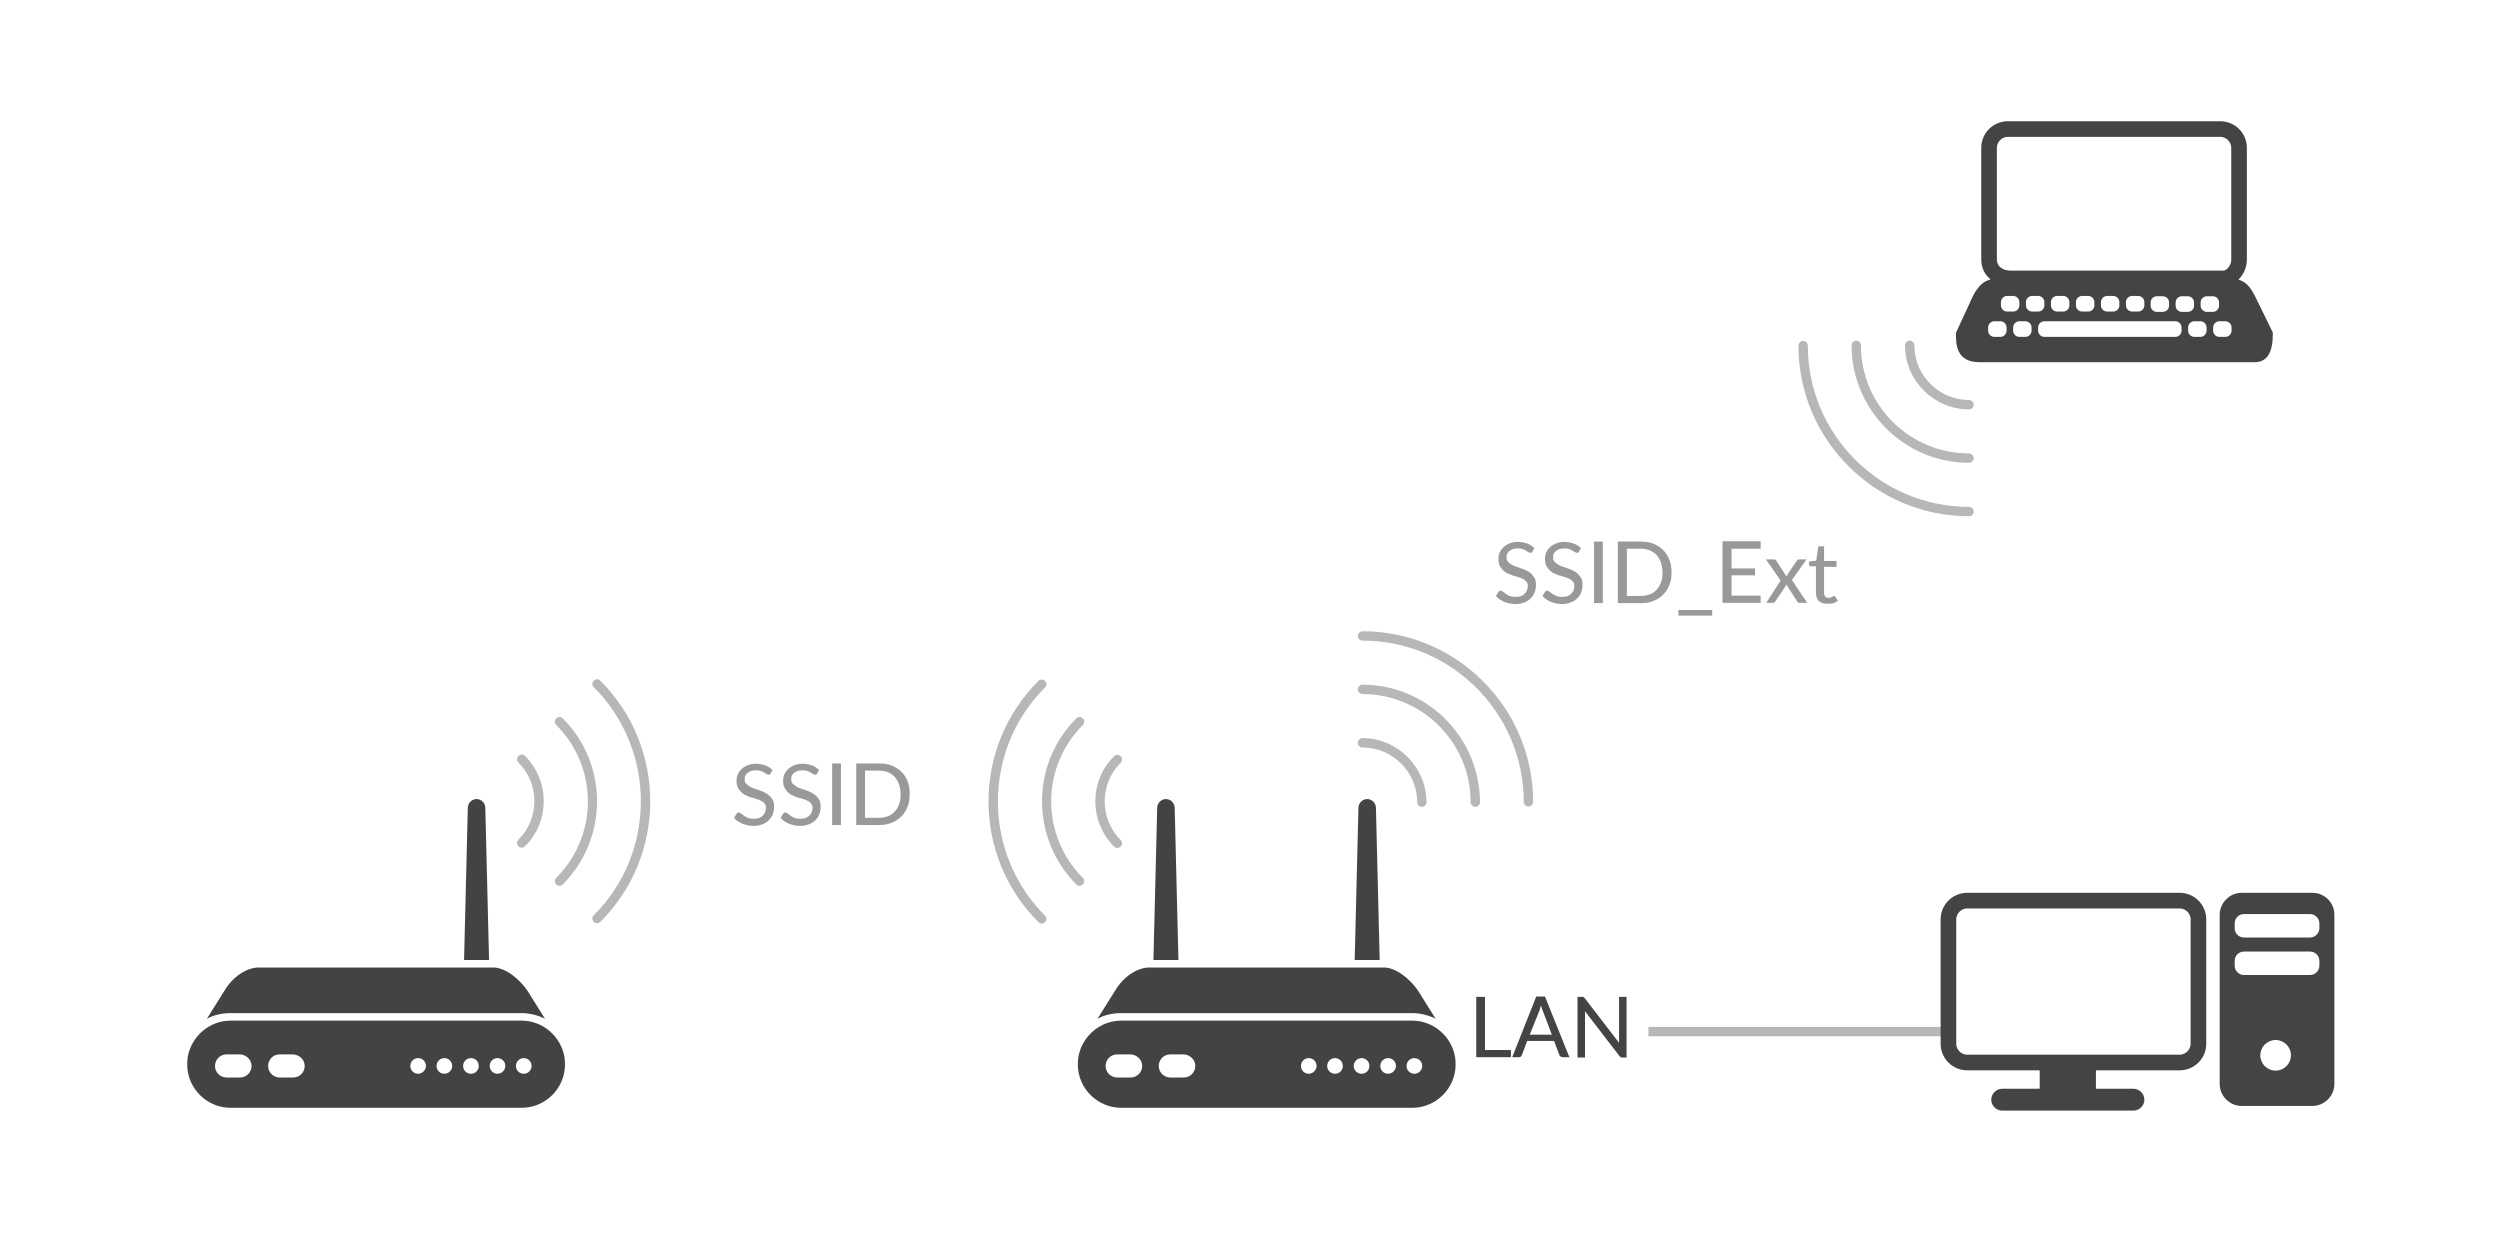 <?xml version="1.0" encoding="utf-8"?>
<!-- Generator: Adobe Illustrator 19.2.1, SVG Export Plug-In . SVG Version: 6.00 Build 0)  -->
<svg version="1.1" id="Layer_1" xmlns="http://www.w3.org/2000/svg" xmlns:xlink="http://www.w3.org/1999/xlink" x="0px" y="0px"
	 viewBox="0 0 800 400" style="enable-background:new 0 0 800 400;" xml:space="preserve">
<style type="text/css">
	.st0{fill:none;stroke:#999999;stroke-width:3;stroke-miterlimit:10;}
	.st1{fill:#B7B7B7;}
	.st2{fill:#434343;}
	.st3{fill:#444444;}
	.st4{fill:#999999;}
</style>
<path class="st0" d="M335.5,340.1"/>
<path class="st0" d="M346.5,340.1"/>
<g>
	<rect x="527.5" y="328.6" class="st1" width="98" height="3"/>
</g>
<g>
	<path class="st2" d="M451.9,324.2c2.7,0,5.3,0.7,7.5,1.8l-5.7-9.1c-2.5-3.6-6.9-7.3-10.9-7.3h-75c-4,0-8.4,3.1-10.9,7.3l-5.7,9.1
		c2.2-1.2,4.8-1.8,7.5-1.8H451.9z"/>
	<path class="st2" d="M465.6,338.1c-1.2-6.5-6.9-11.5-13.7-11.5h-93.1c-6.8,0-12.5,5-13.7,11.5c-0.1,0.8-0.2,1.6-0.2,2.5
		c0,7.7,6.3,13.9,13.9,13.9h93.1c7.7,0,13.9-6.3,13.9-13.9C465.8,339.7,465.7,338.9,465.6,338.1z M365.5,341.1c0,2-1.6,3.7-3.7,3.7
		h-4.3c-2,0-3.7-1.6-3.7-3.7v0c0-2,1.6-3.7,3.7-3.7h4.3C363.8,337.5,365.5,339.1,365.5,341.1L365.5,341.1z M382.5,341.1
		c0,2-1.6,3.7-3.7,3.7h-4.3c-2,0-3.7-1.6-3.7-3.7v0c0-2,1.6-3.7,3.7-3.7h4.3C380.8,337.5,382.5,339.1,382.5,341.1L382.5,341.1z
		 M418.8,343.6c-1.4,0-2.5-1.1-2.5-2.5c0-1.4,1.1-2.5,2.5-2.5c1.4,0,2.5,1.1,2.5,2.5C421.3,342.5,420.1,343.6,418.8,343.6z
		 M427.2,343.6c-1.4,0-2.5-1.1-2.5-2.5c0-1.4,1.1-2.5,2.5-2.5c1.4,0,2.5,1.1,2.5,2.5C429.7,342.5,428.6,343.6,427.2,343.6z
		 M435.7,343.6c-1.4,0-2.5-1.1-2.5-2.5c0-1.4,1.1-2.5,2.5-2.5c1.4,0,2.5,1.1,2.5,2.5C438.2,342.5,437.1,343.6,435.7,343.6z
		 M444.2,343.6c-1.4,0-2.5-1.1-2.5-2.5c0-1.4,1.1-2.5,2.5-2.5c1.4,0,2.5,1.1,2.5,2.5C446.7,342.5,445.5,343.6,444.2,343.6z
		 M452.6,343.6c-1.4,0-2.5-1.1-2.5-2.5c0-1.4,1.1-2.5,2.5-2.5c1.4,0,2.5,1.1,2.5,2.5C455.1,342.5,454,343.6,452.6,343.6z"/>
	<path class="st2" d="M377.1,307.2l-1.2-48.7c0,0,0,0,0,0c0,0,0,0,0,0l0-0.1h0c-0.1-1.5-1.3-2.7-2.8-2.7c-1.5,0-2.7,1.2-2.8,2.7h0
		l0,0.1c0,0,0,0,0,0c0,0,0,0,0,0l-1.2,48.7H377.1z"/>
	<path class="st2" d="M441.5,307.2l-1.2-48.7c0,0,0,0,0,0c0,0,0,0,0,0l0-0.1h0c-0.1-1.5-1.3-2.7-2.8-2.7c-1.5,0-2.7,1.2-2.8,2.7h0
		l0,0.1c0,0,0,0,0,0c0,0,0,0,0,0l-1.2,48.7H441.5z"/>
</g>
<g>
	<path class="st2" d="M166.9,324.2c2.7,0,5.3,0.7,7.5,1.8l-5.7-9.1c-2.5-3.6-6.9-7.3-10.9-7.3h-75c-4,0-8.4,3.1-10.9,7.3l-5.7,9.1
		c2.2-1.2,4.8-1.8,7.5-1.8H166.9z"/>
	<path class="st2" d="M180.6,338.1c-1.2-6.5-6.9-11.5-13.7-11.5H73.8c-6.8,0-12.5,5-13.7,11.5c-0.1,0.8-0.2,1.6-0.2,2.5
		c0,7.7,6.3,13.9,13.9,13.9h93.1c7.7,0,13.9-6.3,13.9-13.9C180.8,339.7,180.7,338.9,180.6,338.1z M80.5,341.1c0,2-1.6,3.7-3.7,3.7
		h-4.3c-2,0-3.7-1.6-3.7-3.7v0c0-2,1.6-3.7,3.7-3.7h4.3C78.8,337.5,80.5,339.1,80.5,341.1L80.5,341.1z M97.5,341.1
		c0,2-1.6,3.7-3.7,3.7h-4.3c-2,0-3.7-1.6-3.7-3.7v0c0-2,1.6-3.7,3.7-3.7h4.3C95.8,337.5,97.5,339.1,97.5,341.1L97.5,341.1z
		 M133.8,343.6c-1.4,0-2.5-1.1-2.5-2.5c0-1.4,1.1-2.5,2.5-2.5c1.4,0,2.5,1.1,2.5,2.5C136.3,342.5,135.1,343.6,133.8,343.6z
		 M142.2,343.6c-1.4,0-2.5-1.1-2.5-2.5c0-1.4,1.1-2.5,2.5-2.5c1.4,0,2.5,1.1,2.5,2.5C144.7,342.5,143.6,343.6,142.2,343.6z
		 M150.7,343.6c-1.4,0-2.5-1.1-2.5-2.5c0-1.4,1.1-2.5,2.5-2.5c1.4,0,2.5,1.1,2.5,2.5C153.2,342.5,152.1,343.6,150.7,343.6z
		 M159.2,343.6c-1.4,0-2.5-1.1-2.5-2.5c0-1.4,1.1-2.5,2.5-2.5c1.4,0,2.5,1.1,2.5,2.5C161.7,342.5,160.5,343.6,159.2,343.6z
		 M167.6,343.6c-1.4,0-2.5-1.1-2.5-2.5c0-1.4,1.1-2.5,2.5-2.5c1.4,0,2.5,1.1,2.5,2.5C170.1,342.5,169,343.6,167.6,343.6z"/>
	<path class="st2" d="M156.5,307.2l-1.2-48.7c0,0,0,0,0,0c0,0,0,0,0,0l0-0.1h0c-0.1-1.5-1.3-2.7-2.8-2.7c-1.5,0-2.7,1.2-2.8,2.7h0
		l0,0.1c0,0,0,0,0,0c0,0,0,0,0,0l-1.2,48.7H156.5z"/>
</g>
<g>
	<path class="st3" d="M697.5,285.7h-68c-4.7,0-8.5,3.8-8.5,8.5V334c0,4.7,3.8,8.5,8.5,8.5h23.2v5.9h-12c-1.9,0-3.5,1.6-3.5,3.5
		s1.6,3.5,3.5,3.5h42c1.9,0,3.5-1.6,3.5-3.5s-1.6-3.5-3.5-3.5h-12v-5.9h26.8c4.7,0,8.5-3.8,8.5-8.5v-39.8
		C706,289.5,702.2,285.7,697.5,285.7z M701,334c0,1.9-1.6,3.5-3.5,3.5h-68c-1.9,0-3.5-1.6-3.5-3.5v-39.8c0-1.9,1.6-3.5,3.5-3.5h68
		c1.9,0,3.5,1.6,3.5,3.5V334z"/>
	<path class="st3" d="M740,285.7h-22.7c-3.8,0-7,3.2-7,7v54.2c0,3.8,3.2,7,7,7H740c3.8,0,7-3.2,7-7v-54.2
		C747,288.8,743.8,285.7,740,285.7z M728.2,342.6c-2.7,0-4.9-2.2-4.9-4.9s2.2-4.9,4.9-4.9s4.9,2.2,4.9,4.9S730.9,342.6,728.2,342.6z
		 M742.2,309c0,1.7-1.4,3-3,3h-21.1c-1.7,0-3-1.3-3-3v-1.5c0-1.7,1.3-3,3-3h21.1c1.6,0,3,1.3,3,3V309z M742.2,297c0,1.7-1.4,3-3,3
		h-21.1c-1.7,0-3-1.3-3-3v-1.5c0-1.7,1.3-3,3-3h21.1c1.6,0,3,1.3,3,3V297z"/>
</g>
<path class="st3" d="M722.8,97.2l-0.3-0.6c-1.6-3.3-2.9-6.2-6.2-7.1c1.6-1.6,2.7-3.9,2.7-6.4V47.3c0-4.7-3.8-8.5-8.5-8.5h-68
	c-4.7,0-8.5,3.8-8.5,8.5v35.8c0,2.6,1.1,4.8,3,6.3c-3.8,1-5.4,4.6-6.8,7.8l-4.3,9.3v0.5c0,2.9,0,8.9,7.5,8.9h88.1
	c3.9,0,5.8-3,5.8-8.9v-0.6L722.8,97.2z M694.1,96.8v1c0,1.1-0.9,2-2,2h-1.9c-1.1,0-2-0.9-2-2v-1c0-1.1,0.9-2,2-2h1.9
	C693.2,94.8,694.1,95.7,694.1,96.8z M686.2,96.7v1c0,1.1-0.9,2-2,2h-1.9c-1.1,0-2-0.9-2-2v-1c0-1.1,0.9-2,2-2h1.9
	C685.3,94.7,686.2,95.6,686.2,96.7z M678.2,96.7v1c0,1.1-0.9,2-2,2h-1.9c-1.1,0-2-0.9-2-2v-1c0-1.1,0.9-2,2-2h1.9
	C677.3,94.7,678.2,95.6,678.2,96.7z M670.2,96.7v1c0,1.1-0.9,2-2,2h-1.9c-1.1,0-2-0.9-2-2v-1c0-1.1,0.9-2,2-2h1.9
	C669.3,94.7,670.2,95.6,670.2,96.7z M662.2,96.7v1c0,1.1-0.9,2-2,2h-1.9c-1.1,0-2-0.9-2-2v-1c0-1.1,0.9-2,2-2h1.9
	C661.3,94.7,662.2,95.6,662.2,96.7z M639,47.3c0-1.9,1.6-3.5,3.5-3.5h68c1.9,0,3.5,1.6,3.5,3.5v35.8c0,2-1.6,3.5-2.5,3.5h-68
	c-2.7,0-4.5-1.4-4.5-3.5V47.3z M642.1,105.8c0,1.1-0.9,2-2,2h-1.9c-1.1,0-2-0.9-2-2v-1c0-1.1,0.9-2,2-2h1.9c1.1,0,2,0.9,2,2V105.8z
	 M642.3,99.7c-1.1,0-2-0.9-2-2v-1c0-1.1,0.9-2,2-2h1.9c1.1,0,2,0.9,2,2v1c0,1.1-0.9,2-2,2H642.3z M650.1,105.8c0,1.1-0.9,2-2,2h-1.9
	c-1.1,0-2-0.9-2-2v-1c0-1.1,0.9-2,2-2h1.9c1.1,0,2,0.9,2,2V105.8z M650.3,99.7c-1.1,0-2-0.9-2-2v-1c0-1.1,0.9-2,2-2h1.9
	c1.1,0,2,0.9,2,2v1c0,1.1-0.9,2-2,2H650.3z M698.1,105.8c0,1.1-0.9,2-2,2h-41.9c-1.1,0-2-0.9-2-2v-1c0-1.1,0.9-2,2-2h41.9
	c1.1,0,2,0.9,2,2V105.8z M698.2,99.8c-1.1,0-2-0.9-2-2v-1c0-1.1,0.9-2,2-2h1.9c1.1,0,2,0.9,2,2v1c0,1.1-0.9,2-2,2H698.2z
	 M706.1,105.8c0,1.1-0.9,2-2,2h-1.9c-1.1,0-2-0.9-2-2v-1c0-1.1,0.9-2,2-2h1.9c1.1,0,2,0.9,2,2V105.8z M706.2,99.8c-1.1,0-2-0.9-2-2
	v-1c0-1.1,0.9-2,2-2h1.9c1.1,0,2,0.9,2,2v1c0,1.1-0.9,2-2,2H706.2z M714.1,105.8c0,1.1-0.9,2-2,2h-1.9c-1.1,0-2-0.9-2-2v-1
	c0-1.1,0.9-2,2-2h1.9c1.1,0,2,0.9,2,2V105.8z"/>
<g>
	<path class="st3" d="M475.2,336h8.3v2.3h-11.1V319h2.8V336z"/>
	<path class="st3" d="M502.2,338.3h-2.2c-0.2,0-0.4-0.1-0.6-0.2c-0.2-0.1-0.3-0.3-0.4-0.5l-1.7-4.5h-8.6l-1.7,4.5
		c-0.1,0.2-0.2,0.3-0.3,0.5c-0.2,0.1-0.4,0.2-0.6,0.2h-2.2l7.7-19.4h2.8L502.2,338.3z M489.5,331.1h7.1l-2.9-7.6
		c-0.1-0.2-0.2-0.5-0.3-0.8c-0.1-0.3-0.2-0.7-0.3-1c-0.1,0.4-0.2,0.7-0.3,1.1c-0.1,0.3-0.2,0.6-0.3,0.9L489.5,331.1z"/>
	<path class="st3" d="M506.7,319c0.1,0.1,0.3,0.2,0.4,0.4l11,14.3c0-0.2,0-0.5,0-0.7c0-0.2,0-0.5,0-0.7V319h2.4v19.4h-1.4
		c-0.2,0-0.4,0-0.5-0.1c-0.1-0.1-0.3-0.2-0.4-0.4l-11-14.3c0,0.2,0,0.5,0,0.7s0,0.4,0,0.6v13.5h-2.4V319h1.4
		C506.4,319,506.5,319,506.7,319z"/>
</g>
<g>
	<path class="st1" d="M436,236.2c-0.8,0-1.5,0.7-1.5,1.5s0.7,1.5,1.5,1.5c9.6,0,17.5,7.8,17.5,17.5c0,0.8,0.7,1.5,1.5,1.5
		s1.5-0.7,1.5-1.5C456.4,245.4,447.2,236.2,436,236.2z"/>
	<path class="st1" d="M436,219.1c-0.8,0-1.5,0.7-1.5,1.5s0.7,1.5,1.5,1.5c19.1,0,34.6,15.5,34.6,34.6c0,0.8,0.7,1.5,1.5,1.5
		s1.5-0.7,1.5-1.5C473.5,235.9,456.7,219.1,436,219.1z"/>
	<path class="st1" d="M436,202c-0.8,0-1.5,0.7-1.5,1.5s0.7,1.5,1.5,1.5c28.5,0,51.6,23.2,51.6,51.6c0,0.8,0.7,1.5,1.5,1.5
		s1.5-0.7,1.5-1.5C490.6,226.5,466.1,202,436,202z"/>
</g>
<g>
	<path class="st1" d="M356.5,270.9c0.6,0.6,1.5,0.6,2.1,0s0.6-1.5,0-2.1c-6.8-6.8-6.8-17.9,0-24.7c0.6-0.6,0.6-1.5,0-2.1
		c-0.6-0.6-1.5-0.6-2.1,0C348.5,249.9,348.5,262.9,356.5,270.9z"/>
	<path class="st1" d="M344.4,283c0.6,0.6,1.5,0.6,2.1,0c0.6-0.6,0.6-1.5,0-2.1c-13.5-13.5-13.5-35.4,0-48.9c0.6-0.6,0.6-1.5,0-2.1
		s-1.5-0.6-2.1,0C329.8,244.5,329.8,268.3,344.4,283z"/>
	<path class="st1" d="M332.3,295.1c0.6,0.6,1.5,0.6,2.1,0c0.6-0.6,0.6-1.5,0-2.1c-20.1-20.1-20.1-52.9,0-73c0.6-0.6,0.6-1.5,0-2.1
		s-1.5-0.6-2.1,0C311,239.1,311,273.8,332.3,295.1z"/>
</g>
<g>
	<path class="st1" d="M168,241.9c-0.6-0.6-1.5-0.6-2.1,0s-0.6,1.5,0,2.1c6.8,6.8,6.8,17.9,0,24.7c-0.6,0.6-0.6,1.5,0,2.1
		c0.6,0.6,1.5,0.6,2.1,0C176,262.9,176,249.9,168,241.9z"/>
	<path class="st1" d="M180.1,229.9c-0.6-0.6-1.5-0.6-2.1,0c-0.6,0.6-0.6,1.5,0,2.1c13.5,13.5,13.5,35.4,0,48.9
		c-0.6,0.6-0.6,1.5,0,2.1s1.5,0.6,2.1,0C194.7,268.3,194.7,244.5,180.1,229.9z"/>
	<path class="st1" d="M192.1,217.8c-0.6-0.6-1.5-0.6-2.1,0c-0.6,0.6-0.6,1.5,0,2.1c20.1,20.1,20.1,52.9,0,73c-0.6,0.6-0.6,1.5,0,2.1
		s1.5,0.6,2.1,0C213.4,273.8,213.4,239.1,192.1,217.8z"/>
</g>
<g>
	<path class="st1" d="M630.1,131c0.8,0,1.5-0.7,1.5-1.5s-0.7-1.5-1.5-1.5c-9.6,0-17.5-7.8-17.5-17.5c0-0.8-0.7-1.5-1.5-1.5
		s-1.5,0.7-1.5,1.5C609.6,121.8,618.8,131,630.1,131z"/>
	<path class="st1" d="M630.1,145.1c-19.1,0-34.6-15.5-34.6-34.6c0-0.8-0.7-1.5-1.5-1.5s-1.5,0.7-1.5,1.5c0,20.7,16.9,37.6,37.6,37.6
		c0.8,0,1.5-0.7,1.5-1.5S630.9,145.1,630.1,145.1z"/>
	<path class="st1" d="M630.1,162.2c-28.5,0-51.6-23.2-51.6-51.6c0-0.8-0.7-1.5-1.5-1.5s-1.5,0.7-1.5,1.5c0,30.1,24.5,54.6,54.6,54.6
		c0.8,0,1.5-0.7,1.5-1.5S630.9,162.2,630.1,162.2z"/>
</g>
<g>
	<path class="st4" d="M246.6,247.5c-0.1,0.1-0.2,0.3-0.3,0.3c-0.1,0.1-0.2,0.1-0.4,0.1c-0.2,0-0.4-0.1-0.6-0.2s-0.5-0.3-0.8-0.5
		c-0.3-0.2-0.7-0.4-1.1-0.5c-0.4-0.2-1-0.2-1.6-0.2c-0.6,0-1.1,0.1-1.5,0.2c-0.4,0.2-0.8,0.4-1.1,0.6s-0.5,0.6-0.7,0.9
		c-0.2,0.4-0.2,0.8-0.2,1.2c0,0.5,0.1,1,0.4,1.3c0.3,0.3,0.6,0.6,1.1,0.9c0.4,0.3,0.9,0.5,1.5,0.7c0.6,0.2,1.1,0.4,1.7,0.6
		c0.6,0.2,1.2,0.4,1.7,0.7c0.6,0.3,1.1,0.6,1.5,1s0.8,0.9,1.1,1.4c0.3,0.6,0.4,1.2,0.4,2.1c0,0.9-0.1,1.7-0.4,2.4
		c-0.3,0.8-0.7,1.4-1.3,2c-0.6,0.6-1.3,1-2.1,1.3c-0.8,0.3-1.8,0.5-2.8,0.5c-0.6,0-1.2-0.1-1.8-0.2c-0.6-0.1-1.1-0.3-1.7-0.5
		c-0.5-0.2-1-0.5-1.5-0.8c-0.5-0.3-0.9-0.7-1.2-1.1l0.8-1.3c0.1-0.1,0.2-0.2,0.3-0.3c0.1-0.1,0.2-0.1,0.4-0.1c0.2,0,0.4,0.1,0.7,0.3
		s0.6,0.4,0.9,0.7c0.4,0.2,0.8,0.5,1.3,0.7c0.5,0.2,1.2,0.3,1.9,0.3c0.6,0,1.2-0.1,1.6-0.2c0.5-0.2,0.9-0.4,1.2-0.7s0.6-0.7,0.8-1.1
		c0.2-0.4,0.3-0.9,0.3-1.4c0-0.6-0.1-1.1-0.4-1.4c-0.3-0.4-0.6-0.7-1.1-0.9c-0.4-0.2-0.9-0.5-1.5-0.6c-0.6-0.2-1.1-0.4-1.7-0.5
		c-0.6-0.2-1.2-0.4-1.7-0.7c-0.6-0.2-1.1-0.6-1.5-1c-0.4-0.4-0.8-0.9-1.1-1.5s-0.4-1.3-0.4-2.2c0-0.7,0.1-1.4,0.4-2
		c0.3-0.7,0.7-1.2,1.2-1.7c0.5-0.5,1.2-0.9,1.9-1.2c0.8-0.3,1.6-0.5,2.6-0.5c1.1,0,2.1,0.2,3,0.5c0.9,0.3,1.7,0.8,2.4,1.5
		L246.6,247.5z"/>
	<path class="st4" d="M261.5,247.5c-0.1,0.1-0.2,0.3-0.3,0.3c-0.1,0.1-0.2,0.1-0.4,0.1c-0.2,0-0.4-0.1-0.6-0.2s-0.5-0.3-0.8-0.5
		c-0.3-0.2-0.7-0.4-1.1-0.5c-0.4-0.2-1-0.2-1.6-0.2c-0.6,0-1.1,0.1-1.5,0.2c-0.4,0.2-0.8,0.4-1.1,0.6s-0.5,0.6-0.7,0.9
		c-0.2,0.4-0.2,0.8-0.2,1.2c0,0.5,0.1,1,0.4,1.3c0.3,0.3,0.6,0.6,1.1,0.9c0.4,0.3,0.9,0.5,1.5,0.7c0.6,0.2,1.1,0.4,1.7,0.6
		c0.6,0.2,1.2,0.4,1.7,0.7c0.6,0.3,1.1,0.6,1.5,1s0.8,0.9,1.1,1.4c0.3,0.6,0.4,1.2,0.4,2.1c0,0.9-0.1,1.7-0.4,2.4
		c-0.3,0.8-0.7,1.4-1.3,2c-0.6,0.6-1.3,1-2.1,1.3c-0.8,0.3-1.8,0.5-2.8,0.5c-0.6,0-1.2-0.1-1.8-0.2c-0.6-0.1-1.1-0.3-1.7-0.5
		c-0.5-0.2-1-0.5-1.5-0.8c-0.5-0.3-0.9-0.7-1.2-1.1l0.8-1.3c0.1-0.1,0.2-0.2,0.3-0.3c0.1-0.1,0.2-0.1,0.4-0.1c0.2,0,0.4,0.1,0.7,0.3
		s0.6,0.4,0.9,0.7c0.4,0.2,0.8,0.5,1.3,0.7c0.5,0.2,1.2,0.3,1.9,0.3c0.6,0,1.2-0.1,1.6-0.2c0.5-0.2,0.9-0.4,1.2-0.7s0.6-0.7,0.8-1.1
		c0.2-0.4,0.3-0.9,0.3-1.4c0-0.6-0.1-1.1-0.4-1.4c-0.3-0.4-0.6-0.7-1.1-0.9c-0.4-0.2-0.9-0.5-1.5-0.6c-0.6-0.2-1.1-0.4-1.7-0.5
		c-0.6-0.2-1.2-0.4-1.7-0.7c-0.6-0.2-1.1-0.6-1.5-1c-0.4-0.4-0.8-0.9-1.1-1.5s-0.4-1.3-0.4-2.2c0-0.7,0.1-1.4,0.4-2
		c0.3-0.7,0.7-1.2,1.2-1.7c0.5-0.5,1.2-0.9,1.9-1.2c0.8-0.3,1.6-0.5,2.6-0.5c1.1,0,2.1,0.2,3,0.5c0.9,0.3,1.7,0.8,2.4,1.5
		L261.5,247.5z"/>
	<path class="st4" d="M269.1,264h-2.8v-19.7h2.8V264z"/>
	<path class="st4" d="M291.1,254.2c0,1.5-0.2,2.8-0.7,4c-0.5,1.2-1.1,2.2-2,3.1s-1.9,1.5-3.1,2c-1.2,0.5-2.5,0.7-4,0.7H274v-19.7
		h7.4c1.5,0,2.8,0.2,4,0.7c1.2,0.5,2.2,1.1,3.1,2c0.9,0.9,1.5,1.9,2,3.1C290.9,251.4,291.1,252.7,291.1,254.2z M288.2,254.2
		c0-1.2-0.2-2.2-0.5-3.2c-0.3-0.9-0.8-1.7-1.4-2.4s-1.3-1.1-2.2-1.5c-0.8-0.3-1.8-0.5-2.8-0.5h-4.5v15.1h4.5c1,0,2-0.2,2.8-0.5
		c0.8-0.3,1.6-0.8,2.2-1.5c0.6-0.6,1.1-1.4,1.4-2.4C288.1,256.4,288.2,255.3,288.2,254.2z"/>
</g>
<g>
	<path class="st4" d="M490.4,176.5c-0.1,0.1-0.2,0.3-0.3,0.3c-0.1,0.1-0.2,0.1-0.4,0.1c-0.2,0-0.4-0.1-0.6-0.2s-0.5-0.3-0.8-0.5
		c-0.3-0.2-0.7-0.4-1.1-0.5c-0.4-0.2-1-0.2-1.6-0.2c-0.6,0-1.1,0.1-1.5,0.2c-0.4,0.2-0.8,0.4-1.1,0.6c-0.3,0.3-0.5,0.6-0.7,0.9
		c-0.2,0.4-0.2,0.8-0.2,1.2c0,0.5,0.1,1,0.4,1.3s0.6,0.6,1.1,0.9c0.4,0.3,0.9,0.5,1.5,0.7c0.6,0.2,1.1,0.4,1.7,0.6
		c0.6,0.2,1.2,0.4,1.7,0.7c0.6,0.3,1.1,0.6,1.5,1s0.8,0.9,1.1,1.4c0.3,0.6,0.4,1.2,0.4,2.1c0,0.9-0.1,1.7-0.4,2.4
		c-0.3,0.8-0.7,1.4-1.3,2c-0.6,0.6-1.3,1-2.1,1.3s-1.8,0.5-2.8,0.5c-0.6,0-1.2-0.1-1.8-0.2c-0.6-0.1-1.1-0.3-1.7-0.5s-1-0.5-1.5-0.8
		c-0.5-0.3-0.9-0.7-1.2-1.1l0.8-1.3c0.1-0.1,0.2-0.2,0.3-0.3c0.1-0.1,0.2-0.1,0.4-0.1c0.2,0,0.4,0.1,0.7,0.3
		c0.3,0.2,0.6,0.4,0.9,0.7c0.4,0.2,0.8,0.5,1.3,0.7c0.5,0.2,1.2,0.3,1.9,0.3c0.6,0,1.2-0.1,1.6-0.2c0.5-0.2,0.9-0.4,1.2-0.7
		c0.3-0.3,0.6-0.7,0.8-1.1c0.2-0.4,0.3-0.9,0.3-1.4c0-0.6-0.1-1.1-0.4-1.4s-0.6-0.7-1.1-0.9s-0.9-0.5-1.5-0.6
		c-0.6-0.2-1.1-0.4-1.7-0.5c-0.6-0.2-1.2-0.4-1.7-0.7c-0.6-0.2-1.1-0.6-1.5-1c-0.4-0.4-0.8-0.9-1.1-1.5c-0.3-0.6-0.4-1.3-0.4-2.2
		c0-0.7,0.1-1.4,0.4-2c0.3-0.7,0.7-1.2,1.2-1.7s1.2-0.9,1.9-1.2c0.8-0.3,1.6-0.5,2.6-0.5c1.1,0,2.1,0.2,3,0.5s1.7,0.8,2.4,1.5
		L490.4,176.5z"/>
	<path class="st4" d="M505.3,176.5c-0.1,0.1-0.2,0.3-0.3,0.3c-0.1,0.1-0.2,0.1-0.4,0.1c-0.2,0-0.4-0.1-0.6-0.2s-0.5-0.3-0.8-0.5
		c-0.3-0.2-0.7-0.4-1.1-0.5c-0.4-0.2-1-0.2-1.6-0.2c-0.6,0-1.1,0.1-1.5,0.2c-0.4,0.2-0.8,0.4-1.1,0.6c-0.3,0.3-0.5,0.6-0.7,0.9
		c-0.2,0.4-0.2,0.8-0.2,1.2c0,0.5,0.1,1,0.4,1.3s0.6,0.6,1.1,0.9c0.4,0.3,0.9,0.5,1.5,0.7c0.6,0.2,1.1,0.4,1.7,0.6
		c0.6,0.2,1.2,0.4,1.7,0.7c0.6,0.3,1.1,0.6,1.5,1s0.8,0.9,1.1,1.4c0.3,0.6,0.4,1.2,0.4,2.1c0,0.9-0.1,1.7-0.4,2.4
		c-0.3,0.8-0.7,1.4-1.3,2c-0.6,0.6-1.3,1-2.1,1.3s-1.8,0.5-2.8,0.5c-0.6,0-1.2-0.1-1.8-0.2c-0.6-0.1-1.1-0.3-1.7-0.5s-1-0.5-1.5-0.8
		c-0.5-0.3-0.9-0.7-1.2-1.1l0.8-1.3c0.1-0.1,0.2-0.2,0.3-0.3c0.1-0.1,0.2-0.1,0.4-0.1c0.2,0,0.4,0.1,0.7,0.3
		c0.3,0.2,0.6,0.4,0.9,0.7c0.4,0.2,0.8,0.5,1.3,0.7c0.5,0.2,1.2,0.3,1.9,0.3c0.6,0,1.2-0.1,1.6-0.2c0.5-0.2,0.9-0.4,1.2-0.7
		c0.3-0.3,0.6-0.7,0.8-1.1c0.2-0.4,0.3-0.9,0.3-1.4c0-0.6-0.1-1.1-0.4-1.4s-0.6-0.7-1.1-0.9s-0.9-0.5-1.5-0.6
		c-0.6-0.2-1.1-0.4-1.7-0.5c-0.6-0.2-1.2-0.4-1.7-0.7c-0.6-0.2-1.1-0.6-1.5-1c-0.4-0.4-0.8-0.9-1.1-1.5c-0.3-0.6-0.4-1.3-0.4-2.2
		c0-0.7,0.1-1.4,0.4-2c0.3-0.7,0.7-1.2,1.2-1.7s1.2-0.9,1.9-1.2c0.8-0.3,1.6-0.5,2.6-0.5c1.1,0,2.1,0.2,3,0.5s1.7,0.8,2.4,1.5
		L505.3,176.5z"/>
	<path class="st4" d="M512.9,193h-2.8v-19.7h2.8V193z"/>
	<path class="st4" d="M534.9,183.2c0,1.5-0.2,2.8-0.7,4c-0.5,1.2-1.1,2.2-2,3.1c-0.9,0.9-1.9,1.5-3.1,2c-1.2,0.5-2.5,0.7-4,0.7h-7.4
		v-19.7h7.4c1.5,0,2.8,0.2,4,0.7c1.2,0.5,2.2,1.1,3.1,2c0.9,0.9,1.5,1.9,2,3.1C534.7,180.4,534.9,181.7,534.9,183.2z M532,183.2
		c0-1.2-0.2-2.2-0.5-3.2c-0.3-0.9-0.8-1.7-1.4-2.4c-0.6-0.6-1.3-1.1-2.2-1.5c-0.8-0.3-1.8-0.5-2.8-0.5h-4.5v15.1h4.5
		c1,0,2-0.2,2.8-0.5c0.8-0.3,1.6-0.8,2.2-1.5c0.6-0.6,1.1-1.4,1.4-2.4C531.9,185.4,532,184.4,532,183.2z"/>
	<path class="st4" d="M547.9,195.2v1.8h-10.8v-1.8H547.9z"/>
	<path class="st4" d="M563.4,173.3v2.3h-9.3v6.3h7.5v2.2h-7.5v6.5h9.3l0,2.3h-12.2v-19.7H563.4z"/>
	<path class="st4" d="M569.8,185.8l-4.7-6.8h2.5c0.2,0,0.4,0,0.5,0.1c0.1,0.1,0.2,0.2,0.3,0.3l3.3,5.1c0-0.1,0.1-0.3,0.2-0.4
		c0.1-0.1,0.1-0.3,0.2-0.4l2.9-4.3c0.1-0.1,0.2-0.2,0.3-0.3c0.1-0.1,0.2-0.1,0.4-0.1h2.4l-4.7,6.6l4.9,7.3h-2.5
		c-0.2,0-0.4-0.1-0.5-0.2c-0.1-0.1-0.2-0.2-0.3-0.4l-3.4-5.3c0,0.1-0.1,0.3-0.1,0.4c0,0.1-0.1,0.2-0.2,0.3l-3.1,4.6
		c-0.1,0.1-0.2,0.2-0.3,0.4c-0.1,0.1-0.3,0.2-0.4,0.2h-2.3L569.8,185.8z"/>
	<path class="st4" d="M584.6,193.2c-1.1,0-2-0.3-2.6-0.9s-0.9-1.5-0.9-2.7v-8.4h-1.6c-0.2,0-0.3,0-0.4-0.1c-0.1-0.1-0.2-0.2-0.2-0.4
		v-1l2.3-0.3l0.6-4.2c0-0.1,0.1-0.3,0.2-0.3c0.1-0.1,0.2-0.1,0.4-0.1h1.3v4.7h4v1.9h-4v8.2c0,0.6,0.1,1,0.4,1.3
		c0.3,0.3,0.6,0.4,1.1,0.4c0.2,0,0.5,0,0.6-0.1c0.2-0.1,0.3-0.1,0.5-0.2c0.1-0.1,0.2-0.2,0.3-0.2c0.1-0.1,0.2-0.1,0.3-0.1
		c0.1,0,0.1,0,0.2,0.1c0.1,0,0.1,0.1,0.2,0.2l0.8,1.2c-0.4,0.4-1,0.7-1.6,0.9C585.9,193.1,585.3,193.2,584.6,193.2z"/>
</g>
</svg>
